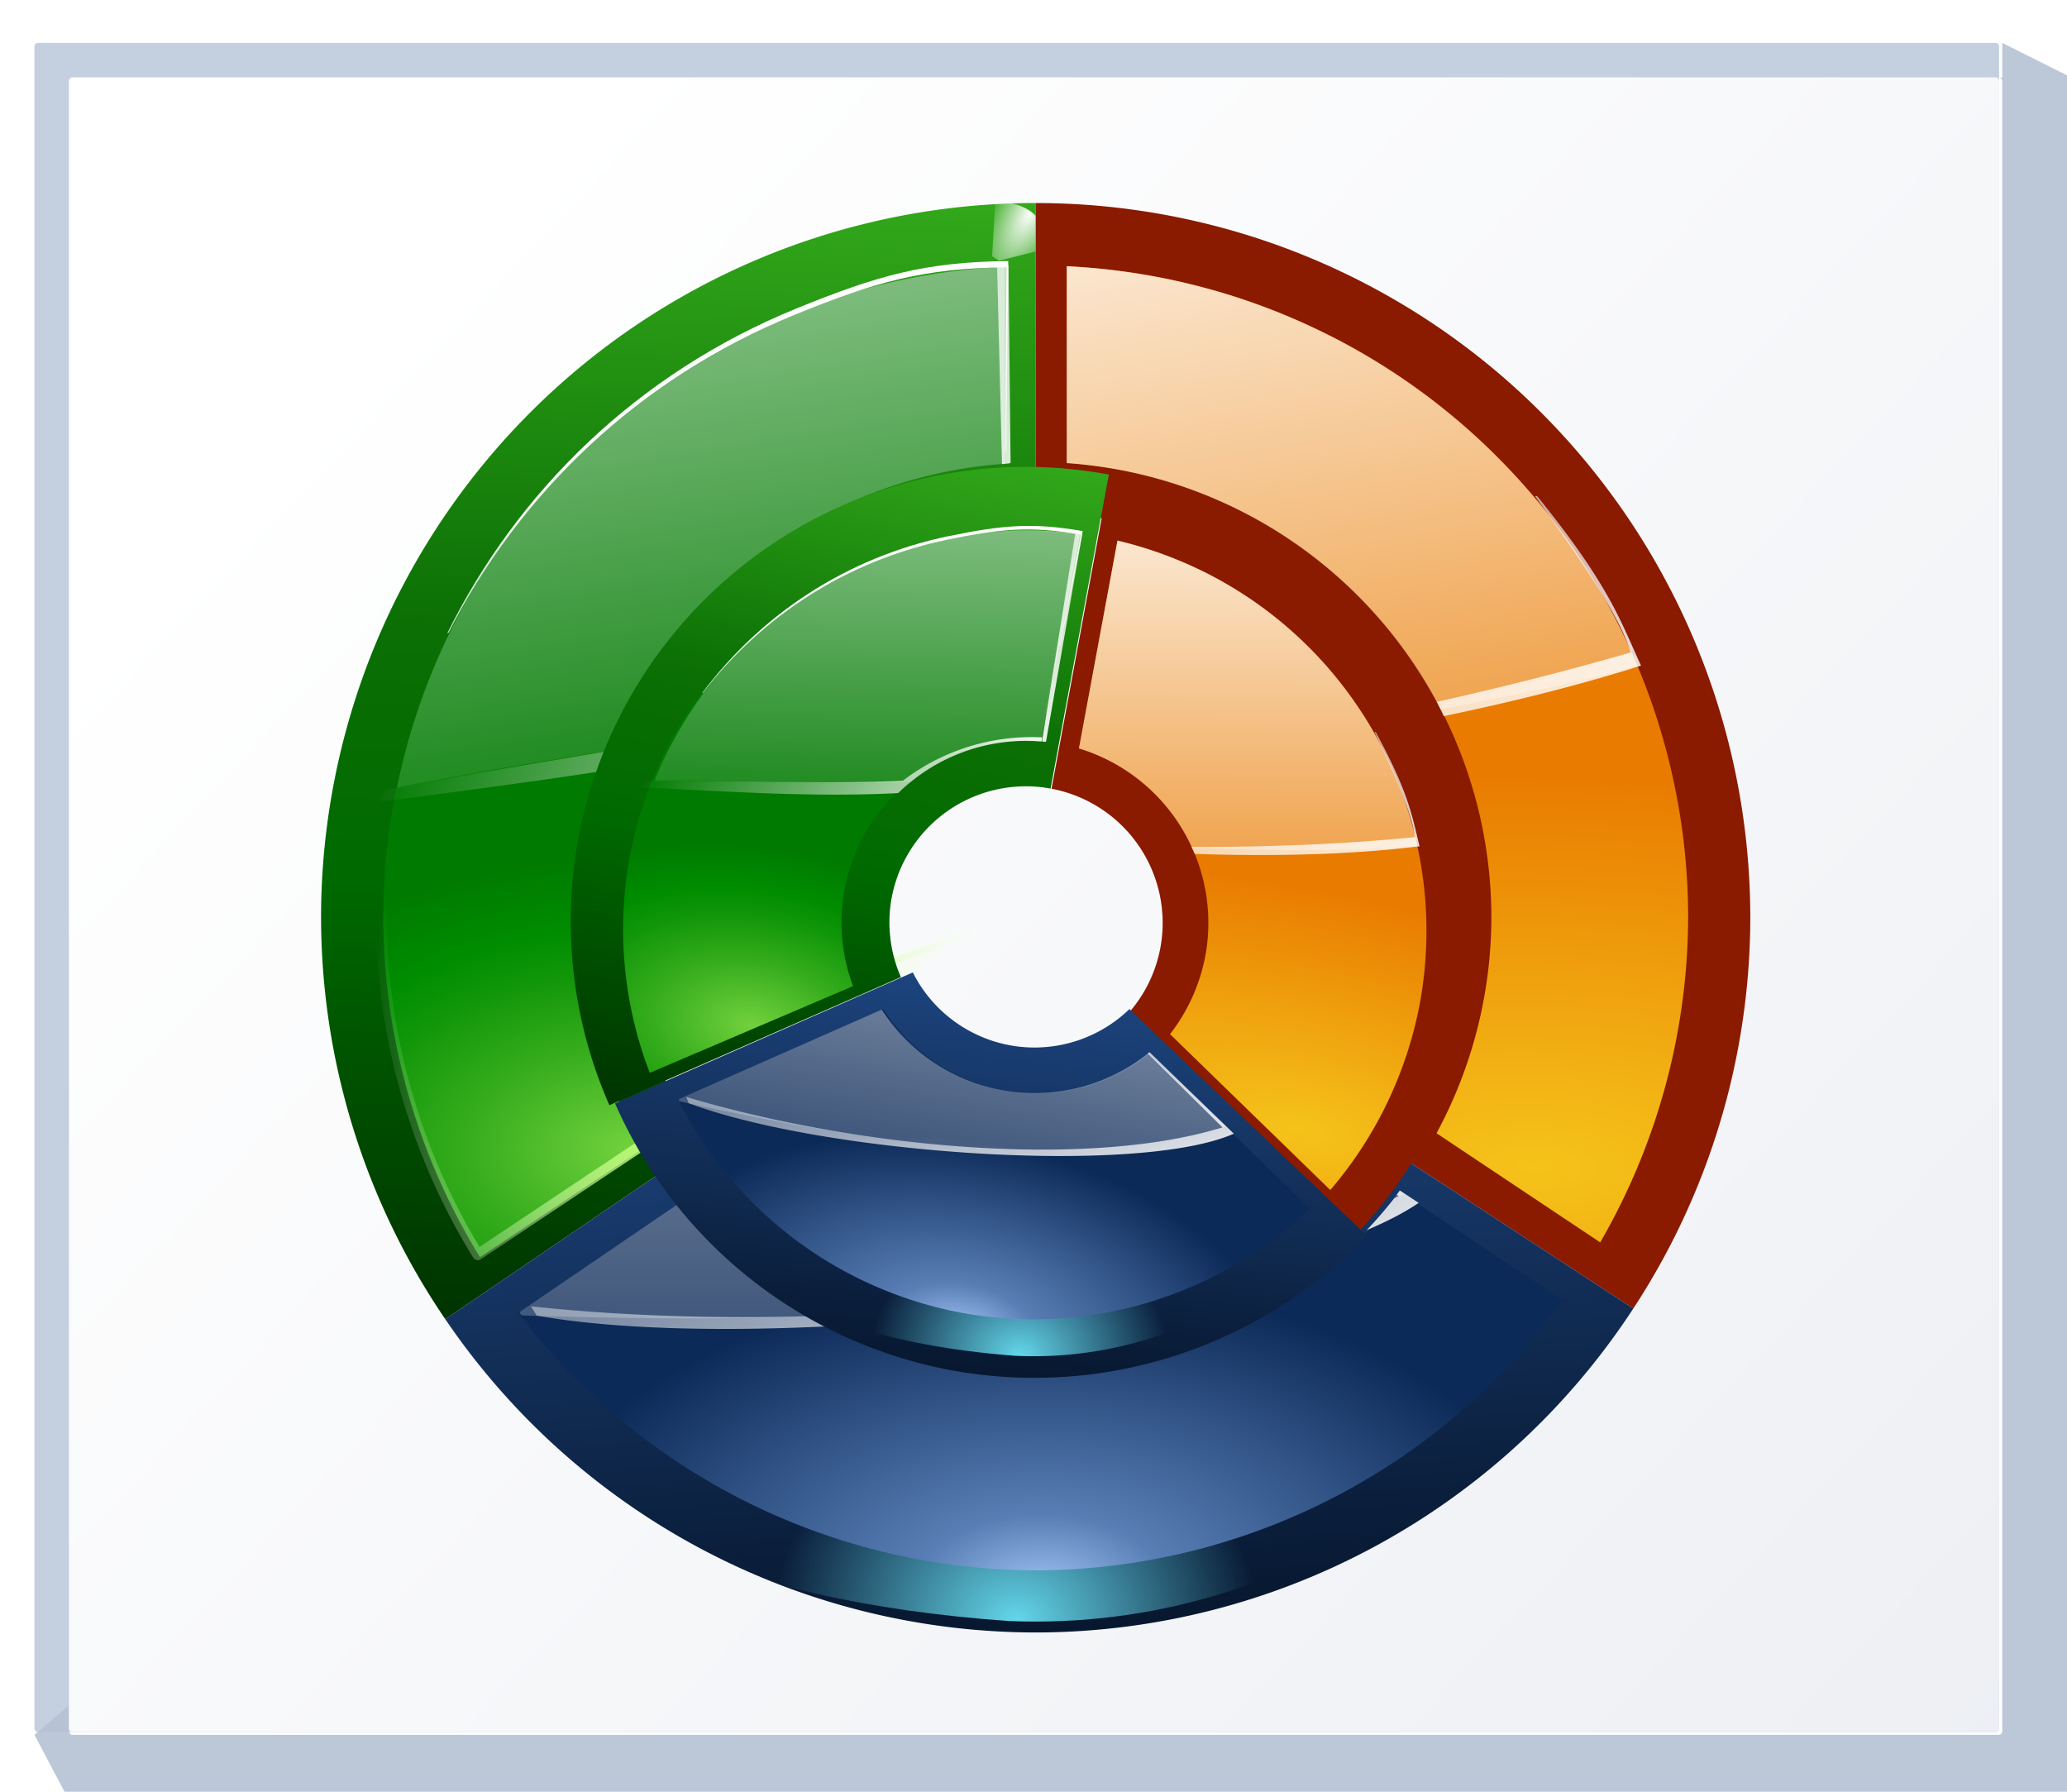 <svg height="52" viewBox="0 0 15.875 13.758" width="60" xmlns="http://www.w3.org/2000/svg" xmlns:xlink="http://www.w3.org/1999/xlink"><radialGradient id="a" cx="200.029" cy="57.033" gradientTransform="matrix(1 0 0 1.571 0 -24.366)" gradientUnits="userSpaceOnUse" r="22.197"><stop offset="0" stop-color="#baff63"/><stop offset="1" stop-color="#fff" stop-opacity="0"/></radialGradient><linearGradient id="b"><stop offset="0" stop-color="#9fc1f2"/><stop offset=".24" stop-color="#587eb5"/><stop offset="1" stop-color="#0c2a58"/></linearGradient><linearGradient id="c"><stop offset="0" stop-color="#fff"/><stop offset="1" stop-color="#fff" stop-opacity="0"/></linearGradient><linearGradient id="d" gradientUnits="userSpaceOnUse" x1="4.515" x2="40.639" y1="274.423" y2="308.289"><stop offset="0" stop-color="#fff"/><stop offset="1" stop-color="#e6e9ef"/></linearGradient><radialGradient id="e" cx="48" cy="-.215" gradientTransform="matrix(.979 0 0 .973 133 20.876)" gradientUnits="userSpaceOnUse" r="55.148"><stop offset="0" stop-color="#f5c31a"/><stop offset="1" stop-color="#e97b00"/></radialGradient><radialGradient id="f" cx="48" cy="-.215" gradientTransform="matrix(.979 0 0 .973 133 20.876)" gradientUnits="userSpaceOnUse" r="55.148"><stop offset="0" stop-color="#72d13d"/><stop offset=".355" stop-color="#35ac1c"/><stop offset=".619" stop-color="#0b6f05"/><stop offset=".757" stop-color="#006a00"/><stop offset="1" stop-color="#003400"/></radialGradient><radialGradient id="g" cx="48" cy="-.215" gradientTransform="matrix(.979 0 0 .973 133 20.876)" gradientUnits="userSpaceOnUse" r="55.148"><stop offset="0" stop-color="#72d13d"/><stop offset=".355" stop-color="#35ac1c"/><stop offset=".619" stop-color="#0f9508"/><stop offset=".757" stop-color="#008c00"/><stop offset="1" stop-color="#007a00"/></radialGradient><linearGradient id="h"><stop offset="0" stop-color="#051327"/><stop offset="1" stop-color="#387de4"/></linearGradient><linearGradient id="i"><stop offset="0" stop-color="#64d7eb"/><stop offset="1" stop-color="#64d7eb" stop-opacity="0"/></linearGradient><linearGradient id="j" gradientUnits="userSpaceOnUse" x1="41.335" x2="52.934" xlink:href="#c" y1="-18.661" y2="53.601"/><linearGradient id="k" gradientTransform="matrix(.729 -.297 .298 .728 -.569 30.038)" gradientUnits="userSpaceOnUse" x1="57.036" x2="57.036" xlink:href="#c" y1="15.361" y2="50.698"/><linearGradient id="l" gradientUnits="userSpaceOnUse" x1="60.621" x2="27.188" xlink:href="#c" y1="49.554" y2="37.091"/><radialGradient id="m" cx="87.326" cy="13.06" gradientTransform="matrix(2.369 -1.167 .499 1.012 -126.049 101.735)" gradientUnits="userSpaceOnUse" r="3.076" xlink:href="#c"/><filter id="n" height="1.337" width="1.389" x="-.194" y="-.169"><feGaussianBlur stdDeviation=".417"/></filter><radialGradient id="o" cx="224.396" cy="115.01" gradientTransform="matrix(.9 0 0 .531 -137.596 36.655)" gradientUnits="userSpaceOnUse" r="35.86" xlink:href="#b"/><radialGradient id="p" cx="258.129" cy="60.192" fx="258.129" fy="60.192" gradientTransform="matrix(2.84 .079 -.032 1.139 -636.342 -17.352)" gradientUnits="userSpaceOnUse" r="21.334" xlink:href="#e"/><linearGradient id="q" gradientTransform="matrix(.9 0 0 .9 -137.596 8.189)" gradientUnits="userSpaceOnUse" x1="190.43" x2="185.996" xlink:href="#f" y1="-42.851" y2="80.649"/><filter id="r" color-interpolation-filters="sRGB" height="1.02" width="1.031" x="-.016" y="-.01"><feGaussianBlur stdDeviation=".277"/></filter><radialGradient id="s" cx="196.279" cy="59.525" fx="196.279" fy="59.525" gradientTransform="matrix(1.329 -.031 .019 .825 -223.013 27.426)" gradientUnits="userSpaceOnUse" r="21.998" xlink:href="#g"/><linearGradient id="t" gradientUnits="userSpaceOnUse" x1="93.64" x2="104.777" xlink:href="#c" y1="-1.093" y2="60.402"/><linearGradient id="u" gradientUnits="userSpaceOnUse" x1="118.342" x2="93.177" xlink:href="#c" y1="40.084" y2="-3.504"/><radialGradient id="v" cx="64.687" cy="139.651" gradientTransform="matrix(.47 -0 0 .39 34.279 65.8)" gradientUnits="userSpaceOnUse" r="45.01" xlink:href="#i"/><filter id="w"><feGaussianBlur stdDeviation="1.029"/></filter><linearGradient id="x" gradientUnits="userSpaceOnUse" x1="64.418" x2="57.184" xlink:href="#h" y1="103.979" y2="14.823"/><linearGradient id="y" gradientUnits="userSpaceOnUse" x1="68.716" x2="68.716" xlink:href="#c" y1="18.781" y2="98.554"/><linearGradient id="z" gradientUnits="userSpaceOnUse" x1="102.972" x2="77.806" xlink:href="#c" y1="73.796" y2="30.208"/><linearGradient id="A" gradientTransform="matrix(.151 .028 -.028 .151 -15.307 268.267)" gradientUnits="userSpaceOnUse" x1="224.461" x2="216.423" xlink:href="#h" y1="106.434" y2="7.371"/><radialGradient id="B" cx="64.687" cy="139.651" gradientTransform="matrix(.205 .019 -.016 .17 51.059 58.423)" gradientUnits="userSpaceOnUse" r="45.01" xlink:href="#i"/><linearGradient id="C" gradientTransform="matrix(.152 .001 -.001 .152 -17.042 274.137)" gradientUnits="userSpaceOnUse" x1="190.43" x2="185.996" xlink:href="#f" y1="-42.851" y2="80.649"/><radialGradient id="D" cx="258.129" cy="60.192" fx="258.129" fy="60.192" gradientTransform="matrix(.462 .016 -.007 .185 -96.93 269.806)" gradientUnits="userSpaceOnUse" r="21.334" xlink:href="#e"/><radialGradient id="E" cx="224.396" cy="115.01" gradientTransform="matrix(.144 .027 -.016 .085 -14.739 273.45)" gradientUnits="userSpaceOnUse" r="35.86" xlink:href="#b"/><radialGradient id="F" cx="196.279" cy="59.525" fx="196.279" fy="59.525" gradientTransform="matrix(.817 .026 -.016 .507 -111.257 29.439)" gradientUnits="userSpaceOnUse" r="21.998" xlink:href="#g"/><linearGradient id="G" gradientTransform="matrix(.22 .002 -.002 .22 2.948 272.403)" gradientUnits="userSpaceOnUse" x1="47.136" x2="55.706" xlink:href="#c" y1="-9.343" y2="44.048"/><linearGradient id="H" gradientTransform="matrix(.116 .001 -.001 .116 7.913 276.713)" gradientUnits="userSpaceOnUse" x1="73.681" x2="26.647" xlink:href="#c" y1="41.238" y2="23.704"/><linearGradient id="I" gradientTransform="matrix(.119 -.047 .048 .119 6.467 278.297)" gradientUnits="userSpaceOnUse" x1="57.036" x2="57.036" xlink:href="#c" y1="15.361" y2="50.698"/><linearGradient id="J" gradientTransform="matrix(.116 .001 -.001 .116 10.044 275.051)" gradientUnits="userSpaceOnUse" x1="101.821" x2="117.489" xlink:href="#c" y1="-15.506" y2="71.007"/><linearGradient id="K" gradientTransform="matrix(.116 .001 -.001 .116 15.024 270.277)" gradientUnits="userSpaceOnUse" x1="93.834" x2="58.43" xlink:href="#c" y1="84.018" y2="22.696"/><linearGradient id="L" gradientTransform="matrix(.174 .032 -.032 .174 10.99 268.905)" gradientUnits="userSpaceOnUse" x1="51.38" x2="51.38" xlink:href="#c" y1="35.236" y2="108.528"/><linearGradient id="M" gradientTransform="matrix(.114 .021 -.021 .114 13.751 274.984)" gradientUnits="userSpaceOnUse" x1="93.834" x2="58.43" xlink:href="#c" y1="84.018" y2="22.696"/><g transform="matrix(.469 0 0 .469 0 -125.463)"><rect fill="#c4cfe0" height="27.657" rx=".055" ry=".058" width="32.173" x=".564" y="268.214"/><path d="m123.73 2.201v2.135c-.067 0-.135-0-.201 0 .112.003.201.096.201.213v101.971c0 .118-.091.213-.205.213h-119.053c-.114 0-.207-.095-.207-.213v-1.613l-2.133 1.828 2.133 4.043.215.223h123.305l.213-.223v-106.221l-.213-.221h.213z" fill="#b6c2d4" fill-opacity=".917" transform="matrix(.265 0 0 .265 0 267.631)"/><rect fill="url(#d)" height="27.093" rx=".055" ry=".057" width="31.608" x="1.129" y="268.778"/><path d="m16.425 271.872a10.668 10.668 0 0 0 -10.16 10.642 10.668 10.668 0 0 0 1.583 5.549l8.578-5.719z" fill="none" opacity=".99"/><path d="m64 12.092a44.159 44.159 0 0 0 -44.16 44.158 44.159 44.159 0 0 0 7.678 24.805l15.818-10.756a25.013 25.013 0 0 1 -4.35-14.051 25.013 25.013 0 0 1 23.582-24.939l.002-.02c.061 0 .112.009.17.012a25.013 25.013 0 0 1 1.26-.063v-.002z" fill="url(#q)" fill-rule="evenodd" transform="matrix(.265 0 0 .265 0 267.631)"/><path d="m62.08 16.027a40.32 40.32 0 0 0 -38.4 40.223 40.32 40.32 0 0 0 5.982 20.973l10.104-6.736a28.16 28.16 0 0 1 -3.926-14.234 28.16 28.16 0 0 1 26.24-28.045z" fill="url(#s)" filter="url(#r)" transform="matrix(.265 0 0 .265 0 267.631)"/><path d="m221.863 8.709a44.8 44.8 0 0 0 -42.668 44.691 44.8 44.8 0 0 0 6.646 23.305l36.021-24.016z" style="fill:none;stroke-width:.756;stroke-linecap:square;stroke-linejoin:round;stroke:url(#a);filter:url(#r)" transform="matrix(.238 0 0 .238 -36.406 269.798)"/><g transform="matrix(.265 0 0 .265 0 267.631)"><path d="m62.08 16.027a40.32 40.32 0 0 0 -37.547 32.189c4.573-.916 9.013-1.618 13.33-2.324a28.16 28.16 0 0 1 24.217-17.686z" fill="url(#j)"/><path d="m61.395 15.883c.07.026.144.034.219.035v-.014zm.219.035.305 12.307a28.16 28.16 0 0 1 .471-.051v-.023c.021 0 .039.003.059.004l-.127-12.219c-.217-.086-.471-.012-.707-.018zm-23.756 29.986c-4.825.827-9.602 1.572-14.096 2.479l-.373.715c4.882-.645 9.519-1.242 13.992-1.936a28.16 28.16 0 0 1 .477-1.258z" fill="url(#l)"/><path d="m62.305 15.678c-5.124.054-8.066.882-13.096 2.932-9.815 4.001-17.242 11.294-21.574 20.072l.092-.045c4.362-8.588 11.715-15.701 21.375-19.639 5.03-2.05 7.972-2.877 13.096-2.932l-.084 11.408c.022-.026.051-.053.072-.082z" fill="url(#k)"/></g><path d="m85.281 10.562-2.875 3.75.281.656 4.188 1.531c1.248-2.303.824-4.301-1.594-5.938z" fill="url(#m)" fill-rule="evenodd" filter="url(#n)" transform="matrix(.156 -.106 .106 .156 1.874 278.209)"/><g transform="matrix(.265 0 0 .265 0 267.631)"><path d="m64 12.092v19.145a25.013 25.013 0 0 1 25.014 25.012 25.013 25.013 0 0 1 -4.096 13.678l16.012 10.469a44.159 44.159 0 0 0 7.23-24.145 44.159 44.159 0 0 0 -44.16-44.158z" fill="#8a1a00" fill-rule="evenodd"/><path d="m65.92 15.998v12.162a28.16 28.16 0 0 1 26.24 28.092 28.16 28.16 0 0 1 -3.389 13.312l10.113 6.744a40.32 40.32 0 0 0 5.436-20.059 40.32 40.32 0 0 0 -38.4-40.252z" fill="url(#p)" fill-rule="evenodd"/><path d="m65.92 15.994v.004 12.162a28.16 28.16 0 0 1 23.092 15.209c4.769-.874 9.128-1.806 12.154-2.719-.001-.001-.001-.003-.002-.004-.037-.089-.079-.177-.117-.266a40.32 40.32 0 0 0 -1.592-3.291c-.045-.083-.088-.168-.133-.25a40.32 40.32 0 0 0 -.002-.008 40.32 40.32 0 0 0 -1.963-3.191c-.055-.081-.107-.164-.162-.244a40.32 40.32 0 0 0 -2.226-2.93c-.087-.105-.173-.211-.262-.314a40.32 40.32 0 0 0 -2.459-2.637c-.108-.107-.217-.215-.326-.32a40.32 40.32 0 0 0 -2.705-2.373c-.112-.09-.223-.181-.336-.27a40.32 40.32 0 0 0 -2.938-2.098c-.118-.077-.238-.153-.357-.229a40.32 40.32 0 0 0 -3.174-1.818c-.099-.051-.2-.099-.299-.148a40.32 40.32 0 0 0 -3.363-1.506c-.116-.046-.233-.09-.35-.135a40.32 40.32 0 0 0 -3.527-1.17c-.085-.023-.17-.045-.256-.068a40.32 40.32 0 0 0 -3.701-.828c-.075-.015-.152-.022-.227-.037a40.32 40.32 0 0 0 -3.814-.461c-.007-.001-.014-.001-.021-.002-.313-.019-.618-.043-.934-.059z" fill="url(#t)"/><path d="m94.855 30.199c2.627 3.655 5.163 7.249 5.918 9.656-3.819 1.115-7.921 2.145-11.982 3.057a28.16 28.16 0 0 1 .426.881c4.211-.873 8.363-1.903 12.189-3.121-1.253-2.716-1.919-4.916-6.418-10.473z" fill="url(#u)"/><path d="m84.918 69.926a25.013 25.013 0 0 1 -20.918 11.336 25.013 25.013 0 0 1 -20.664-10.963l-15.818 10.756a44.159 44.159 0 0 0 36.482 19.354 44.159 44.159 0 0 0 36.93-20.014z" fill="url(#x)"/></g><path d="m64 120.312c12.412 0 23.811-4.164 33.098-10.934.772-.565 1.271-1.446 1.344-2.393.073-.947-.28-1.88-.961-2.561-60.335-91.812-133.261 13.131-33.48 15.887z" fill="url(#v)" filter="url(#w)" transform="matrix(.188 .008 -.008 .188 5.448 270.921)"/><g transform="matrix(.265 0 0 .265 0 267.631)"><path d="m86.555 73.207a28.263 28.263 0 0 1 -22.555 11.307 28.263 28.263 0 0 1 -22.023-10.629l-9.951 6.783a40.32 40.32 0 0 0 31.975 15.902 40.32 40.32 0 0 0 32.574-16.684z" fill="url(#o)"/><path d="m86.467 73.148a28.16 28.16 0 0 1 -.352.488c.21-.103.43-.192.639-.297zm-44.406.678-9.961 6.791c.043.067.082.136.125.203 6.075.19 12.204.269 18.217.059a28.16 28.16 0 0 1 -8.381-7.053z" fill="url(#y)"/><path d="m86.504 73.098a28.16 28.16 0 0 1 -.191.268l.125.084c-.094.049-.194.094-.289.143a28.16 28.16 0 0 1 -1.695 1.959c1.263-.536 2.351-1.098 3.213-1.684zm-53.691 7.158c.119.192.234.39.355.578 4.735.838 11.35 1 18.389.641a28.16 28.16 0 0 1 -1.15-.617c-6.229.194-12.289-.026-17.594-.602z" fill="url(#z)"/></g><g transform="matrix(.985 .175 -.175 .985 49.572 1.384)"><path d="m221.863 8.709a44.8 44.8 0 0 0 -42.668 44.691 44.8 44.8 0 0 0 6.646 23.305l36.021-24.016z" style="fill:none;stroke-width:.756;stroke-linecap:square;stroke-linejoin:round;filter:url(#r);stroke:url(#a)" transform="matrix(.146 .008 -.008 .146 -15.388 273.05)"/><path d="m16.988 276.089a6.561 6.561 0 0 0 -6.595 6.196 6.561 6.561 0 0 0 .787 3.461l5.459-3.225z" fill="none" opacity=".99"/><path d="m16.232 275.083a7.453 7.453 0 0 0 -6.765 7.365 7.453 7.453 0 0 0 1.264 4.196l4.331-2.898a2.236 2.236 0 0 1 -.373-1.127 2.236 2.236 0 0 1 2.129-2.338 2.236 2.236 0 0 1 .117-.001l.04-5.228a7.453 7.453 0 0 0 -.745.032z" fill="url(#C)" fill-rule="evenodd"/><path d="m64.207 31.967a24.798 24.798 0 0 0 -24.928 23.418 24.798 24.798 0 0 0 2.973 13.08l11.785-6.963a11.279 11.279 0 0 1 -1.316-5.252 11.279 11.279 0 0 1 10.777-11.254z" fill="url(#F)" filter="url(#r)" transform="matrix(.264 -.012 .012 .264 -.687 268.44)"/><path d="m16.678 276.094a6.561 6.561 0 0 0 -6.149 5.192c1.459-.281 2.84-.433 4.131-.712a2.984 2.984 0 0 1 1.993-1.028z" fill="url(#G)"/><path d="m16.567 276.069.035.004.06 3.472a2.984 2.984 0 0 1 .065-.006l-.01-3.46c-.046-.019-.104.008-.15-.01zm.086 3.409a3.468 3.468 0 0 0 -2.121 1.097c-1.38.311-2.825.484-4.128.737l-.062.116c1.497-.186 2.863-.341 4.15-.64a2.984 2.984 0 0 1 .167-.213 2.984 2.984 0 0 1 .001-0 2.984 2.984 0 0 1 1.993-1.028z" fill="url(#H)"/><path d="m14.581 276.498c-1.602.639-2.82 1.817-3.535 3.24l.015-.007c.72-1.392 1.925-2.54 3.502-3.169.821-.327 1.301-.459 2.135-.461l-.028 1.856c.004-.004.008-.008.012-.013l.034-1.906c-.834.003-1.314.134-2.135.461z" fill="url(#I)"/></g><g transform="matrix(.985 .175 -.175 .985 49.572 1.384)"><path d="m16.99 275.058-.039 5.221a2.236 2.236 0 0 1 2.207 2.13 2.236 2.236 0 0 1 -.308 1.238 2.236 2.236 0 0 1 -.054.083l4.327 2.875a7.436 7.436 0 0 0 1.248-4.057 7.436 7.436 0 0 0 -7.38-7.491z" fill="#8a1a00" fill-rule="evenodd"/><path d="m17.303 276.093-.026 3.458a2.984 2.984 0 0 1 2.628 2.823 2.984 2.984 0 0 1 -.342 1.52l3.029 2.053a6.561 6.561 0 0 0 .909-3.257 6.561 6.561 0 0 0 -6.2-6.597z" fill="url(#D)" fill-rule="evenodd"/><path d="m17.303 276.093-.026 3.458a2.984 2.984 0 0 1 2.109 1.281c1.362-.197 2.791-.441 3.622-.685 0 0-0-.001-0-.001-.006-.015-.013-.029-.019-.044a6.561 6.561 0 0 0 -.255-.537c-.007-.013-.014-.027-.021-.041a6.561 6.561 0 0 0 -.001-.001 6.561 6.561 0 0 0 -.315-.522c-.009-.013-.017-.027-.026-.04a6.561 6.561 0 0 0 -.359-.479c-.014-.017-.028-.034-.042-.051a6.561 6.561 0 0 0 -.397-.432c-.018-.018-.035-.035-.053-.052a6.561 6.561 0 0 0 -.437-.39c-.018-.015-.036-.029-.054-.044a6.561 6.561 0 0 0 -.476-.345c-.019-.013-.038-.025-.058-.038a6.561 6.561 0 0 0 -.514-.3c-.016-.008-.032-.017-.048-.025a6.561 6.561 0 0 0 -.546-.249c-.019-.007-.038-.015-.057-.023a6.561 6.561 0 0 0 -.572-.194c-.014-.003-.028-.008-.041-.011a6.561 6.561 0 0 0 -.601-.139c-.012-.002-.024-.004-.037-.007a6.561 6.561 0 0 0 -.62-.08c-.001-0-.002-0-.004-0-.051-.004-.1-.008-.152-.011z" fill="url(#J)"/><path d="m21.994 278.439c.423.598.831 1.186.951 1.579-1.145.325-2.442.602-3.572.797a2.984 2.984 0 0 1 .071.104c1.207-.173 2.488-.422 3.603-.767-.201-.444-.306-.803-1.032-1.712z" fill="url(#K)"/></g><path d="m14.95 283.432-4.878 2.145a7.517 7.517 0 0 0 5.507 4.369 7.517 7.517 0 0 0 6.801-2.206l-3.885-3.707a2.236 2.236 0 0 1 -1.839.611 2.236 2.236 0 0 1 -1.707-1.209 2.236 2.236 0 0 1 -.001-.002z" fill="url(#A)"/><path d="m53.145 59.246c-13.947.708-20.084 20.611 8.607 24.125 5.402.511 10.535-.832 14.855-3.396.359-.214.611-.577.682-.986.071-.409-.044-.83-.312-1.154-2.579-4.869-5.337-8.604-8.133-11.418a11.279 11.279 0 0 1 -4.844 1.113 11.279 11.279 0 0 1 -9.318-4.943 11.279 11.279 0 0 1 -1.537-3.34z" fill="url(#B)" filter="url(#w)" transform="matrix(.264 -.012 .012 .264 -.687 268.44)"/><path d="m14.462 284.031-3.362 1.483a6.561 6.561 0 0 0 4.645 3.491 6.561 6.561 0 0 0 5.706-1.705l-2.614-2.539a2.984 2.984 45 0 1 -2.243.629 2.984 2.984 45 0 1 -2.132-1.358z" fill="url(#E)"/><path d="m14.439 284.041-3.326 1.467c.005.012.009.024.014.036 3.102.675 6.329 1.182 8.947.417l-1.255-1.219a2.984 2.984 45 0 1 -2.257.642 2.984 2.984 45 0 1 -2.123-1.344z" fill="url(#L)"/><path d="m18.824 284.738a2.984 2.984 45 0 1 -.028.025l1.224 1.207c-2.38.723-6.208.272-8.782-.499.013.034.026.069.04.103 2.216.829 7.349 1.192 8.927.499z" fill="url(#M)"/></g></svg>